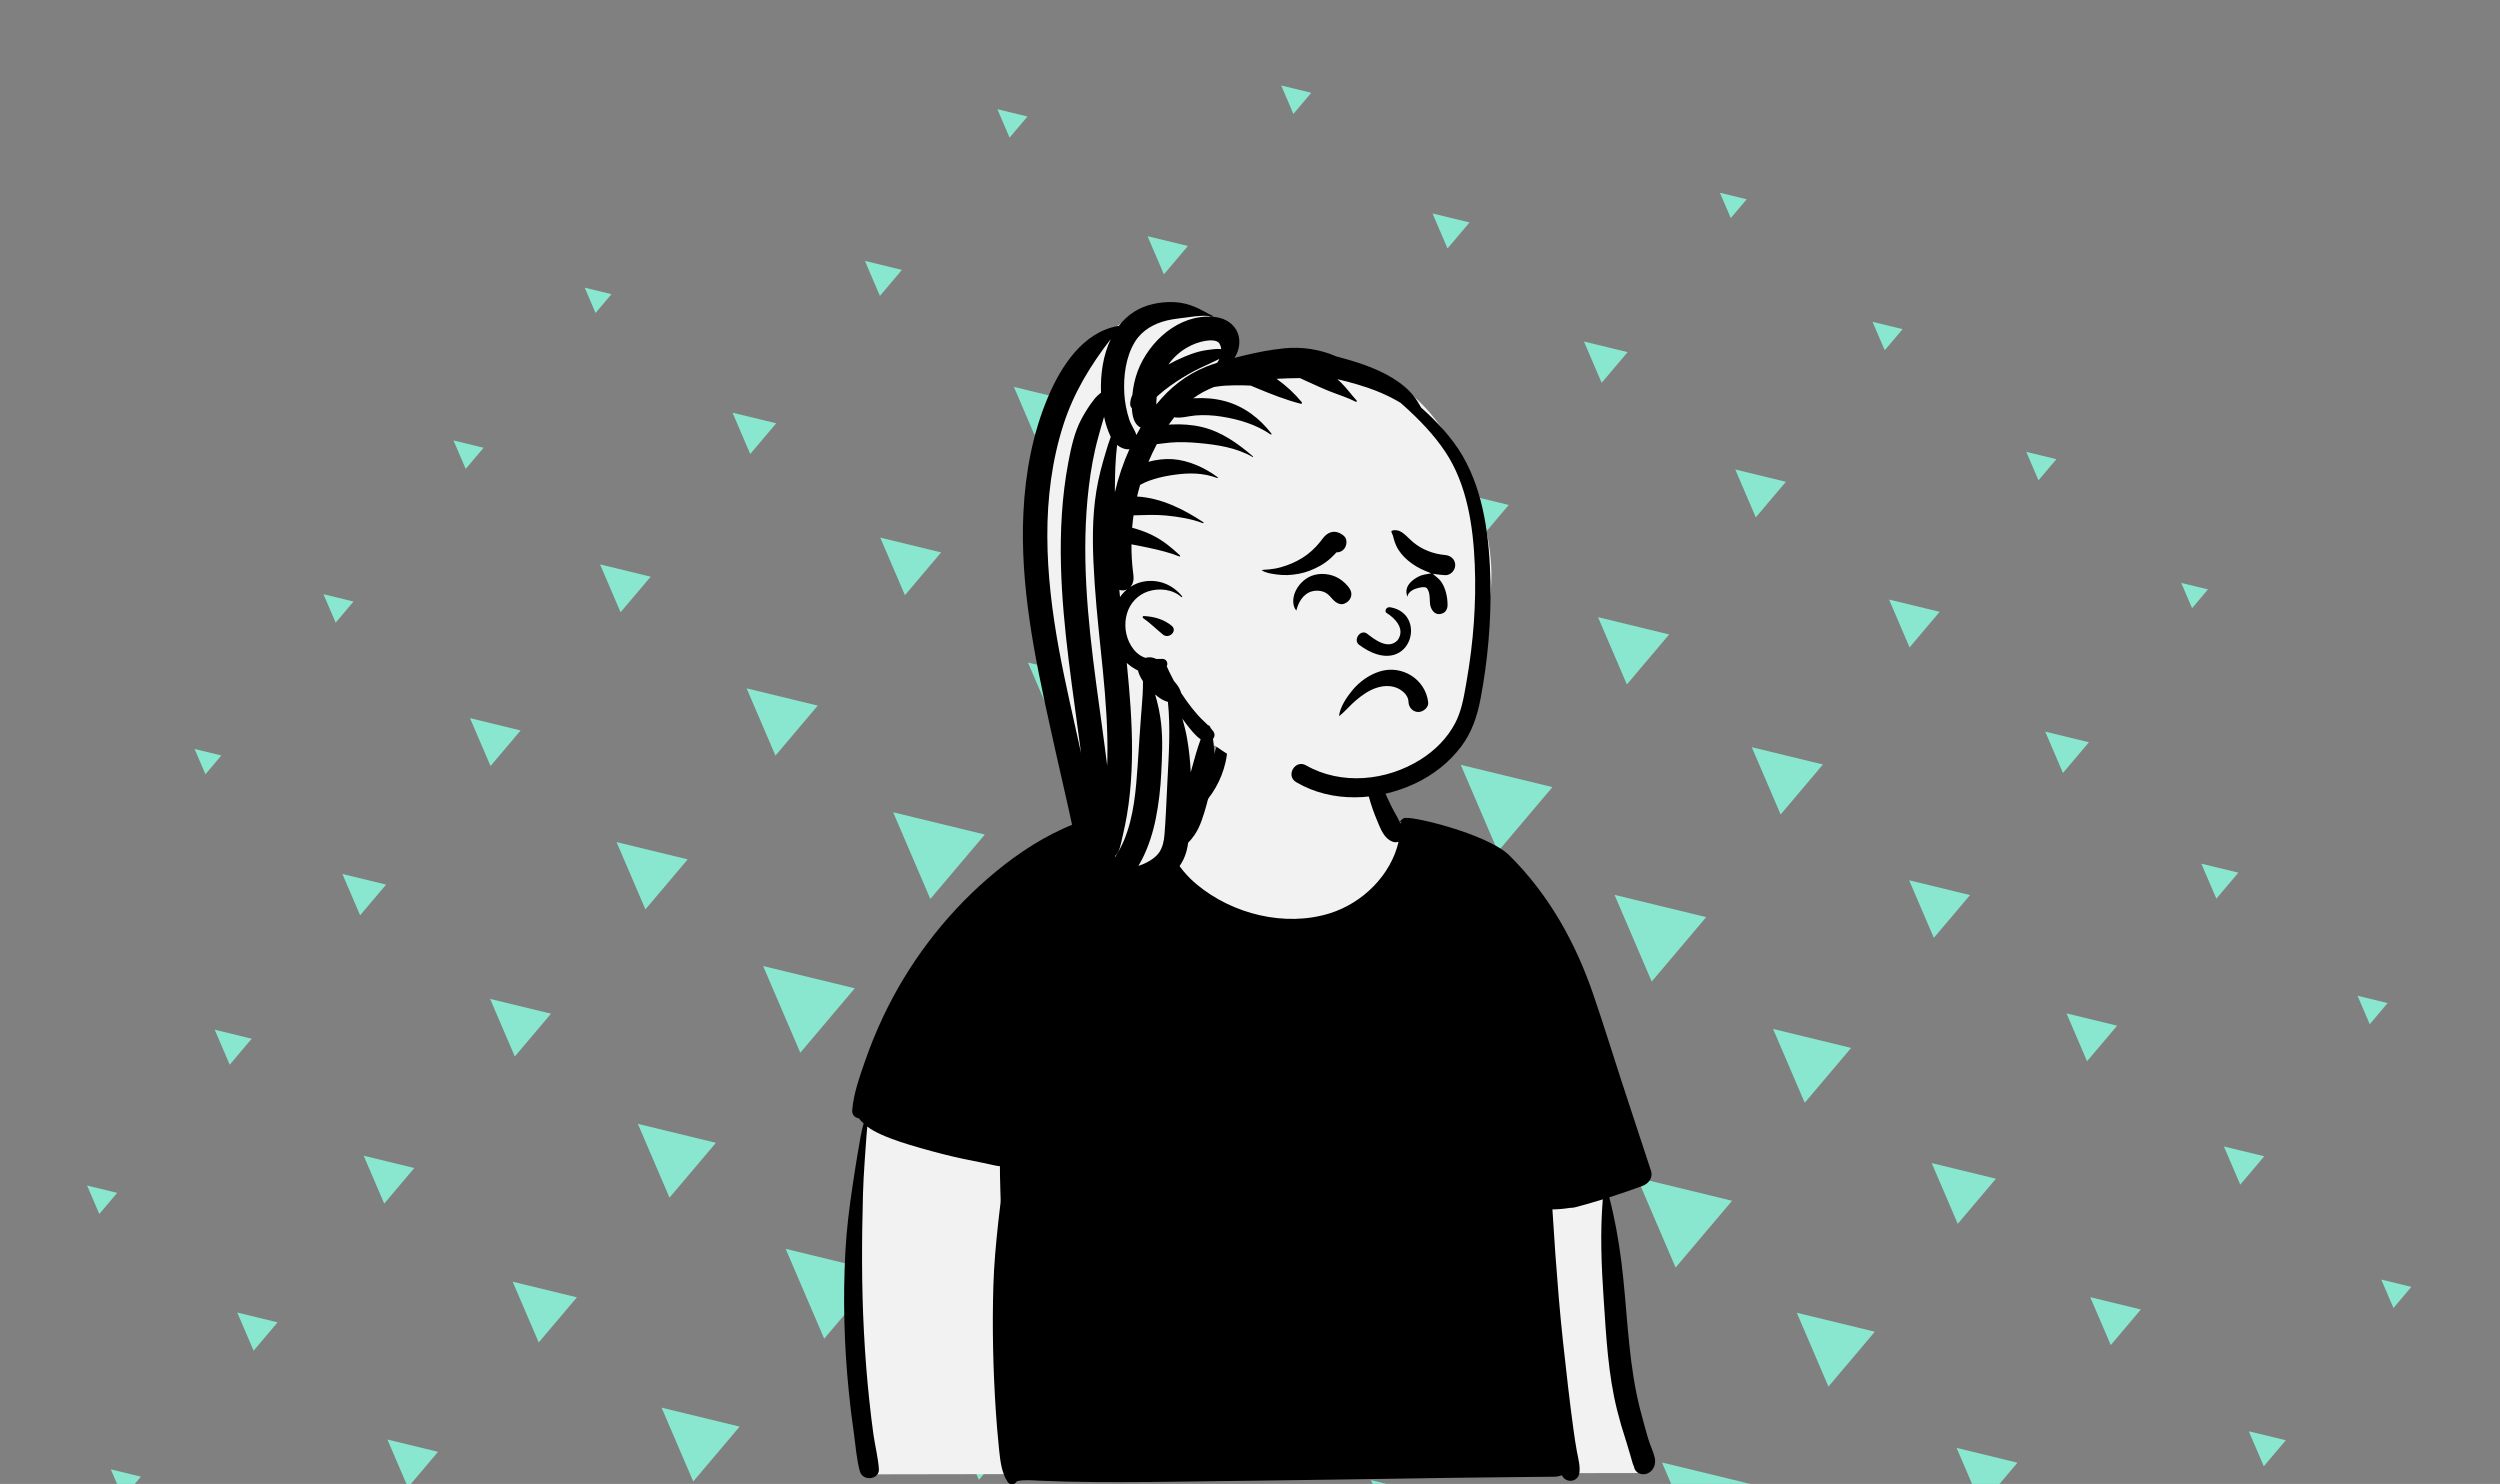 <svg width="561" height="333" viewBox="0 0 561 333" fill="none" xmlns="http://www.w3.org/2000/svg">
<rect x="0" y="0" width="561" height="333" fill="#808080" stroke="none"/>
<g clip-path="url(#clip0_89_688)">
<path d="M64.961 422.815L70.959 424.272L67.394 428.488L64.961 422.815Z" fill="#89E7D0"/>
<path d="M99.202 451.773L105.95 453.413L101.939 458.156L99.202 451.773Z" fill="#89E7D0"/>
<path d="M133.707 480.954L140.455 482.594L136.444 487.337L133.707 480.954Z" fill="#89E7D0"/>
<path d="M168.475 510.359L174.474 511.816L170.908 516.032L168.475 510.359Z" fill="#89E7D0"/>
<path d="M24.869 329.725L31.617 331.365L27.606 336.107L24.869 329.725Z" fill="#89E7D0"/>
<path d="M58.828 358.444L67.129 360.461L62.195 366.296L58.828 358.444Z" fill="#89E7D0"/>
<path d="M92.806 387.18L102.607 389.561L96.781 396.45L92.806 387.18Z" fill="#89E7D0"/>
<path d="M126.765 415.9L138.119 418.658L131.37 426.638L126.765 415.9Z" fill="#89E7D0"/>
<path d="M161.27 445.081L172.624 447.84L165.875 455.82L161.27 445.081Z" fill="#89E7D0"/>
<path d="M196.32 474.724L206.121 477.105L200.296 483.993L196.32 474.724Z" fill="#89E7D0"/>
<path d="M231.352 504.35L239.654 506.368L234.719 512.202L231.352 504.35Z" fill="#89E7D0"/>
<path d="M266.403 533.993L273.151 535.633L269.14 540.376L266.403 533.993Z" fill="#89E7D0"/>
<path d="M19.545 266.039L26.294 267.678L22.282 272.421L19.545 266.039Z" fill="#89E7D0"/>
<path d="M53.241 294.536L62.292 296.735L56.912 303.096L53.241 294.536Z" fill="#89E7D0"/>
<path d="M86.936 323.032L98.291 325.791L91.542 333.771L86.936 323.032Z" fill="#89E7D0"/>
<path d="M120.632 351.529L134.289 354.847L126.172 364.446L120.632 351.529Z" fill="#89E7D0"/>
<path d="M154.327 380.026L170.288 383.904L160.801 395.121L154.327 380.026Z" fill="#89E7D0"/>
<path d="M188.832 409.207L204.793 413.085L195.306 424.302L188.832 409.207Z" fill="#89E7D0"/>
<path d="M224.146 439.073L237.804 442.391L229.686 451.99L224.146 439.073Z" fill="#89E7D0"/>
<path d="M259.46 468.938L270.815 471.697L264.066 479.677L259.46 468.938Z" fill="#89E7D0"/>
<path d="M294.775 498.804L303.826 501.003L298.446 507.365L294.775 498.804Z" fill="#89E7D0"/>
<path d="M330.089 528.67L336.837 530.309L332.826 535.052L330.089 528.67Z" fill="#89E7D0"/>
<path d="M48.181 231.072L56.482 233.089L51.548 238.924L48.181 231.072Z" fill="#89E7D0"/>
<path d="M81.613 259.346L92.967 262.105L86.218 270.085L81.613 259.346Z" fill="#89E7D0"/>
<path d="M115.045 287.62L129.452 291.121L120.889 301.246L115.045 287.62Z" fill="#89E7D0"/>
<path d="M148.458 315.878L165.972 320.134L155.562 332.442L148.458 315.878Z" fill="#89E7D0"/>
<path d="M181.89 344.152L202.456 349.149L190.232 363.604L181.89 344.152Z" fill="#89E7D0"/>
<path d="M216.395 373.333L236.961 378.33L224.737 392.785L216.395 373.333Z" fill="#89E7D0"/>
<path d="M251.972 403.422L269.486 407.677L259.076 419.986L251.972 403.422Z" fill="#89E7D0"/>
<path d="M287.569 433.526L301.976 437.027L293.413 447.152L287.569 433.526Z" fill="#89E7D0"/>
<path d="M323.146 463.615L334.501 466.374L327.752 474.354L323.146 463.615Z" fill="#89E7D0"/>
<path d="M358.724 493.703L367.026 495.72L362.091 501.555L358.724 493.703Z" fill="#89E7D0"/>
<path d="M43.666 168.071L49.665 169.528L46.099 173.744L43.666 168.071Z" fill="#89E7D0"/>
<path d="M76.835 196.122L86.636 198.503L80.811 205.392L76.835 196.122Z" fill="#89E7D0"/>
<path d="M109.985 224.157L123.642 227.475L115.524 237.074L109.985 224.157Z" fill="#89E7D0"/>
<path d="M143.134 252.192L160.648 256.448L150.238 268.756L143.134 252.192Z" fill="#89E7D0"/>
<path d="M176.303 280.243L197.619 285.423L184.949 300.404L176.303 280.243Z" fill="#89E7D0"/>
<path d="M209.453 308.279L234.625 314.395L219.663 332.086L209.453 308.279Z" fill="#89E7D0"/>
<path d="M243.957 337.46L269.13 343.576L254.168 361.268L243.957 337.46Z" fill="#89E7D0"/>
<path d="M279.817 367.787L301.134 372.966L288.464 387.948L279.817 367.787Z" fill="#89E7D0"/>
<path d="M315.658 398.098L333.172 402.354L322.762 414.662L315.658 398.098Z" fill="#89E7D0"/>
<path d="M351.518 428.426L365.176 431.744L357.058 441.343L351.518 428.426Z" fill="#89E7D0"/>
<path d="M387.378 458.753L397.179 461.134L391.354 468.023L387.378 458.753Z" fill="#89E7D0"/>
<path d="M423.219 489.064L429.218 490.522L425.652 494.737L423.219 489.064Z" fill="#89E7D0"/>
<path d="M72.584 133.343L79.332 134.983L75.321 139.726L72.584 133.343Z" fill="#89E7D0"/>
<path d="M105.47 161.155L116.825 163.914L110.076 171.894L105.47 161.155Z" fill="#89E7D0"/>
<path d="M138.356 188.968L154.317 192.846L144.83 204.063L138.356 188.968Z" fill="#89E7D0"/>
<path d="M171.243 216.78L191.809 221.777L179.585 236.232L171.243 216.78Z" fill="#89E7D0"/>
<path d="M204.129 244.593L229.301 250.709L214.339 268.4L204.129 244.593Z" fill="#89E7D0"/>
<path d="M237.015 272.405L266.794 279.64L249.094 300.569L237.015 272.405Z" fill="#89E7D0"/>
<path d="M271.52 301.586L301.299 308.821L283.599 329.75L271.52 301.586Z" fill="#89E7D0"/>
<path d="M307.643 332.136L332.816 338.252L317.854 355.944L307.643 332.136Z" fill="#89E7D0"/>
<path d="M343.767 362.686L364.333 367.683L352.109 382.138L343.767 362.686Z" fill="#89E7D0"/>
<path d="M379.89 393.236L395.851 397.114L386.364 408.331L379.89 393.236Z" fill="#89E7D0"/>
<path d="M416.014 423.786L427.368 426.545L420.619 434.525L416.014 423.786Z" fill="#89E7D0"/>
<path d="M452.137 454.336L458.885 455.976L454.874 460.719L452.137 454.336Z" fill="#89E7D0"/>
<path d="M101.765 98.838L108.514 100.478L104.503 105.221L101.765 98.838Z" fill="#89E7D0"/>
<path d="M134.651 126.651L146.006 129.409L139.257 137.389L134.651 126.651Z" fill="#89E7D0"/>
<path d="M167.538 154.463L183.498 158.341L174.012 169.558L167.538 154.463Z" fill="#89E7D0"/>
<path d="M200.424 182.275L220.99 187.272L208.766 201.727L200.424 182.275Z" fill="#89E7D0"/>
<path d="M233.31 210.088L258.483 216.204L243.521 233.895L233.31 210.088Z" fill="#89E7D0"/>
<path d="M266.196 237.9L295.975 245.135L278.275 266.064L266.196 237.9Z" fill="#89E7D0"/>
<path d="M300.701 267.081L330.48 274.317L312.78 295.245L300.701 267.081Z" fill="#89E7D0"/>
<path d="M336.825 297.631L361.997 303.748L347.035 321.439L336.825 297.631Z" fill="#89E7D0"/>
<path d="M372.948 328.181L393.515 333.178L381.29 347.633L372.948 328.181Z" fill="#89E7D0"/>
<path d="M409.071 358.731L425.032 362.609L415.545 373.827L409.071 358.731Z" fill="#89E7D0"/>
<path d="M445.195 389.282L456.549 392.04L449.8 400.02L445.195 389.282Z" fill="#89E7D0"/>
<path d="M481.318 419.832L488.067 421.471L484.056 426.214L481.318 419.832Z" fill="#89E7D0"/>
<path d="M131.21 64.556L137.209 66.014L133.643 70.23L131.21 64.556Z" fill="#89E7D0"/>
<path d="M164.378 92.607L174.18 94.989L168.354 101.877L164.378 92.607Z" fill="#89E7D0"/>
<path d="M197.528 120.643L211.186 123.961L203.068 133.56L197.528 120.643Z" fill="#89E7D0"/>
<path d="M230.678 148.678L248.192 152.933L237.782 165.242L230.678 148.678Z" fill="#89E7D0"/>
<path d="M263.846 176.729L285.163 181.908L272.493 196.89L263.846 176.729Z" fill="#89E7D0"/>
<path d="M296.996 204.764L322.169 210.88L307.207 228.572L296.996 204.764Z" fill="#89E7D0"/>
<path d="M331.501 233.945L356.674 240.062L341.712 257.753L331.501 233.945Z" fill="#89E7D0"/>
<path d="M367.361 264.273L388.677 269.452L376.007 284.433L367.361 264.273Z" fill="#89E7D0"/>
<path d="M403.202 294.584L420.716 298.839L410.306 311.148L403.202 294.584Z" fill="#89E7D0"/>
<path d="M439.062 324.911L452.719 328.229L444.602 337.828L439.062 324.911Z" fill="#89E7D0"/>
<path d="M474.922 355.238L484.723 357.62L478.897 364.508L474.922 355.238Z" fill="#89E7D0"/>
<path d="M510.763 385.55L516.762 387.007L513.196 391.223L510.763 385.55Z" fill="#89E7D0"/>
<path d="M194.087 58.548L202.388 60.565L197.454 66.4L194.087 58.548Z" fill="#89E7D0"/>
<path d="M227.519 86.822L238.873 89.581L232.124 97.561L227.519 86.822Z" fill="#89E7D0"/>
<path d="M260.951 115.096L275.358 118.597L266.795 128.722L260.951 115.096Z" fill="#89E7D0"/>
<path d="M294.364 143.354L311.878 147.609L301.468 159.918L294.364 143.354Z" fill="#89E7D0"/>
<path d="M327.796 171.628L348.362 176.625L336.138 191.08L327.796 171.628Z" fill="#89E7D0"/>
<path d="M362.301 200.809L382.867 205.806L370.643 220.261L362.301 200.809Z" fill="#89E7D0"/>
<path d="M397.878 230.898L415.392 235.153L404.982 247.462L397.878 230.898Z" fill="#89E7D0"/>
<path d="M433.475 261.002L447.882 264.503L439.319 274.628L433.475 261.002Z" fill="#89E7D0"/>
<path d="M469.052 291.091L480.407 293.849L473.658 301.829L469.052 291.091Z" fill="#89E7D0"/>
<path d="M504.63 321.179L512.932 323.196L507.997 329.031L504.63 321.179Z" fill="#89E7D0"/>
<path d="M223.814 24.505L230.562 26.145L226.551 30.888L223.814 24.505Z" fill="#89E7D0"/>
<path d="M257.509 53.002L266.561 55.201L261.181 61.562L257.509 53.002Z" fill="#89E7D0"/>
<path d="M291.205 81.499L302.559 84.257L295.81 92.237L291.205 81.499Z" fill="#89E7D0"/>
<path d="M324.9 109.995L338.558 113.314L330.44 122.912L324.9 109.995Z" fill="#89E7D0"/>
<path d="M358.596 138.492L374.556 142.37L365.07 153.587L358.596 138.492Z" fill="#89E7D0"/>
<path d="M393.101 167.673L409.061 171.551L399.575 182.769L393.101 167.673Z" fill="#89E7D0"/>
<path d="M428.415 197.539L442.072 200.857L433.954 210.456L428.415 197.539Z" fill="#89E7D0"/>
<path d="M463.729 227.405L475.083 230.163L468.334 238.143L463.729 227.405Z" fill="#89E7D0"/>
<path d="M499.043 257.27L508.094 259.47L502.714 265.831L499.043 257.27Z" fill="#89E7D0"/>
<path d="M534.357 287.136L541.105 288.776L537.094 293.518L534.357 287.136Z" fill="#89E7D0"/>
<path d="M287.5 19.181L294.248 20.821L290.237 25.564L287.5 19.181Z" fill="#89E7D0"/>
<path d="M321.459 47.901L329.76 49.918L324.826 55.753L321.459 47.901Z" fill="#89E7D0"/>
<path d="M355.437 76.637L365.238 79.018L359.412 85.906L355.437 76.637Z" fill="#89E7D0"/>
<path d="M389.396 105.356L400.75 108.115L394.001 116.095L389.396 105.356Z" fill="#89E7D0"/>
<path d="M423.9 134.537L435.255 137.296L428.506 145.276L423.9 134.537Z" fill="#89E7D0"/>
<path d="M458.951 164.18L468.752 166.562L462.927 173.45L458.951 164.18Z" fill="#89E7D0"/>
<path d="M493.983 193.807L502.284 195.824L497.35 201.659L493.983 193.807Z" fill="#89E7D0"/>
<path d="M529.033 223.45L535.782 225.09L531.771 229.832L529.033 223.45Z" fill="#89E7D0"/>
<path d="M385.954 43.262L391.953 44.719L388.387 48.935L385.954 43.262Z" fill="#89E7D0"/>
<path d="M420.195 72.22L426.944 73.86L422.933 78.603L420.195 72.22Z" fill="#89E7D0"/>
<path d="M454.7 101.401L461.449 103.041L457.438 107.784L454.7 101.401Z" fill="#89E7D0"/>
<path d="M489.469 130.806L495.467 132.263L491.902 136.479L489.469 130.806Z" fill="#89E7D0"/>
<path fill-rule="evenodd" clip-rule="evenodd" d="M194.261 248.092L359.442 261.21L359.616 262.333C362.383 280.366 363.781 292.601 363.81 299.037L363.811 299.234C363.811 305.615 365.769 315.764 369.685 329.679L369.927 330.536L194.03 330.843L191.956 288.956L194.261 248.092ZM292.053 158.21C298.769 158.542 305.538 161.423 306.061 163.264C307.225 167.363 309.098 184.914 315.256 187.611C321.414 190.307 334.559 187.849 338.319 194.288C342.077 200.728 354.421 226.977 354.421 233.094C354.421 237.172 314.194 238.587 233.741 237.34C234.768 204.496 239.05 187.232 246.587 185.546L247.259 185.397C258.159 183.015 264.673 182.938 268.391 179.099C272.185 175.181 272.874 168.456 274.447 163.264C275.315 160.402 283.811 157.803 292.053 158.21Z" fill="#F2F2F2"/>
<path fill-rule="evenodd" clip-rule="evenodd" d="M306.783 168.474C306.808 168.456 306.833 168.449 306.86 168.463C307.384 168.714 307.492 169.218 307.672 169.741C307.935 170.506 308.24 171.254 308.521 172.012C309.081 173.535 309.616 175.055 310.241 176.552C310.882 178.093 311.545 179.605 312.307 181.093C312.673 181.813 313.067 182.518 313.468 183.22C313.745 183.706 314.004 184.375 314.367 184.831C314.395 184.686 314.435 184.548 314.481 184.419C314.433 184.442 314.386 184.467 314.342 184.495C314.25 184.553 314.139 184.437 314.195 184.347C314.393 184.019 314.651 183.798 314.947 183.648C315.763 182.742 333.752 187.067 338.67 191.926C347.576 200.726 353.588 211.604 357.542 223.177C359.725 229.564 361.736 236.013 363.813 242.434C366.008 249.224 368.3 255.984 370.5 262.769C370.981 264.261 369.93 265.618 368.602 266.109C366.128 267.022 363.635 267.882 361.122 268.679C362.342 273.362 363.196 278.147 363.809 282.944C365.075 292.835 365.233 302.928 367.228 312.717C367.686 314.964 368.266 317.178 368.877 319.387L369.019 319.896C369.383 321.193 369.716 322.5 370.162 323.769C370.548 324.859 371.045 325.96 371.316 327.085C371.631 328.409 371.165 329.855 369.928 330.536C368.934 331.083 367.512 330.857 366.911 329.83C366.789 329.62 366.716 329.391 366.686 329.161C366.596 328.97 366.513 328.774 366.439 328.573C366.411 328.495 366.385 328.416 366.36 328.335L366.289 328.096C366.114 327.524 365.952 326.947 365.792 326.371C365.529 325.445 365.264 324.523 364.971 323.606L364.823 323.148C364.099 320.944 363.451 318.72 362.887 316.47C360.865 308.397 360.436 300.041 359.882 291.769L359.852 291.341C359.35 283.928 359.05 276.531 359.665 269.135L359.581 269.162L359.497 269.188C358.697 269.433 357.895 269.673 357.09 269.905C357.065 269.914 357.042 269.924 357.017 269.93C356.502 270.09 355.973 270.241 355.435 270.382L355.111 270.466L354.881 270.528L354.641 270.596C353.88 270.818 353.101 271.072 352.311 271.047C351.002 271.257 349.669 271.384 348.36 271.388C348.763 277.987 349.229 284.581 349.784 291.167C350.343 297.789 351.083 304.386 351.85 310.982C352.228 314.241 352.634 317.493 353.081 320.741C353.307 322.387 353.542 324.024 353.842 325.658C354.151 327.328 354.697 329.113 354.367 330.801C354.361 330.799 354.354 330.797 354.347 330.797C354.236 331.286 353.941 331.723 353.427 332.026C352.484 332.577 351.166 332.254 350.623 331.29C350.577 331.209 350.534 331.126 350.492 331.041C349.937 331.278 349.328 331.371 348.58 331.377L338.45 331.479C333.846 331.525 329.242 331.574 324.636 331.64C310.174 331.854 295.712 332.1 281.249 332.274L275.827 332.337C267.693 332.423 259.554 332.591 251.421 332.589C247.352 332.589 243.287 332.574 239.218 332.475C237.246 332.427 235.28 332.351 233.311 332.27L232.963 332.255C231.392 332.176 229.723 332.031 228.186 332.383C227.762 333.208 226.678 333.38 226.111 332.535C224.815 330.604 224.461 327.909 224.222 325.549L224.138 324.698C223.872 322.052 223.639 319.407 223.467 316.758C222.853 307.368 222.63 297.969 222.911 288.562C223.054 283.767 223.494 279 224.015 274.232C224.179 272.745 224.35 271.26 224.534 269.777L224.537 269.248C224.537 269.08 224.536 268.919 224.532 268.768L224.486 267.338C224.448 266.145 224.412 264.951 224.397 263.757L224.391 263.041L224.384 261.709C223.245 261.6 222.03 261.222 221.048 261.04C219.455 260.742 217.867 260.421 216.283 260.083C213.11 259.4 209.973 258.592 206.856 257.699L206.193 257.51C203.316 256.68 200.401 255.796 197.68 254.557C196.615 254.07 195.552 253.521 194.618 252.801C194.563 253.557 194.477 254.312 194.427 255.061C194.325 256.544 194.205 258.022 194.106 259.506L194.011 260.917C193.856 263.268 193.715 265.617 193.652 267.975C193.371 278.261 193.322 288.592 193.866 298.871C194.136 304.017 194.521 309.162 195.077 314.287C195.349 316.808 195.637 319.336 195.992 321.847C196.359 324.428 197.02 326.993 197.223 329.592C197.417 332.1 193.585 332.464 192.956 330.171C192.202 327.423 192.01 324.457 191.613 321.63L191.568 321.317C191.128 318.314 190.775 315.3 190.47 312.28C189.42 301.867 189.147 291.401 189.698 280.948C189.96 275.942 190.581 270.955 191.333 266.002L191.42 265.431C191.763 263.213 192.083 260.994 192.47 258.786L192.619 257.958C192.967 256.06 193.235 253.996 193.8 252.098L193.632 251.943C193.318 251.651 192.978 251.311 192.73 250.947C191.877 250.831 191.151 250.218 191.24 249.104C191.533 245.443 192.87 241.721 194.062 238.266C195.259 234.793 196.647 231.384 198.219 228.063C203.75 216.39 211.716 205.792 221.456 197.302C226.623 192.798 232.285 188.804 238.542 185.96C241.627 184.555 244.818 183.468 248.161 182.882C249.816 182.592 251.488 182.366 253.171 182.318C254.536 181.512 256.157 181.851 257.479 182.735L257.551 182.784H257.553L257.892 182.851C257.975 182.867 257.973 182.998 257.892 183.017C257.888 183.017 257.881 183.019 257.876 183.021C258.093 183.192 258.298 183.374 258.489 183.57C259.121 184.216 259.118 184.995 258.793 185.625C260.728 187.42 261.95 189.723 263.229 192.046C264.601 194.533 266.397 196.682 268.583 198.495C276.594 205.142 288.377 208.083 298.416 204.943C305.798 202.638 312.104 196.393 313.847 188.877C313.434 189.025 312.987 189.048 312.562 188.895C310.571 188.185 309.811 186.007 309.048 184.186L309.012 184.098C308.267 182.333 307.643 180.542 307.149 178.692C306.651 176.824 306.358 174.852 306.236 172.923C306.189 172.162 306.21 171.399 306.249 170.636L306.284 170.007C306.311 169.435 306.303 168.852 306.783 168.474ZM274.37 163.333C274.397 163.265 274.505 163.228 274.547 163.311C276.31 166.95 275.154 171.937 273.486 175.407C271.741 179.038 269.113 181.792 265.999 184.174C265.57 184.502 265.129 184.825 264.682 185.14C262.083 186.977 259.769 182.027 262.769 181.082C265.895 179.493 268.436 176.66 270.201 173.685C271.156 172.078 272.002 170.403 272.65 168.646C273.295 166.892 273.682 165.069 274.37 163.333Z" fill="black"/>
<path fill-rule="evenodd" clip-rule="evenodd" d="M334.33 134.402C335.759 124.091 332.709 114.141 328.758 104.718C328.541 104.144 328.198 103.647 327.755 103.294C316.605 80.812 300.221 78.776 277.364 80.324C276.69 80.309 276.649 80.321 276.137 80.092C276.051 70.959 265.626 66.121 257.691 69.135C222.502 85.494 233.567 131.549 240.569 161.616C243.067 173.255 245.566 184.893 248.065 196.533C248.149 196.921 248.326 197.259 248.561 197.542C248.198 197.68 247.835 197.809 247.479 197.93C246.666 198.207 246.989 199.419 247.835 199.223C248.664 199.031 249.463 198.772 250.254 198.491C251.486 198.759 252.52 197.953 253.487 197.311C264.818 192.828 269.575 178.097 272.481 167.244C284.297 175.585 303.177 181.831 316.687 174.331C329.346 166.705 333.905 150.797 333.006 136.756C333.929 136.33 334.302 135.403 334.326 134.437H334.332C334.332 134.425 334.33 134.413 334.33 134.402Z" fill="#F2F2F2"/>
<path fill-rule="evenodd" clip-rule="evenodd" d="M254.444 69.993C257.056 68.3 260.409 67.67 263.487 67.794C265.128 67.859 266.661 68.269 268.175 68.884C269.577 69.454 270.813 70.273 272.18 70.897C272.263 70.935 272.199 71.051 272.121 71.035C270.504 70.709 268.605 70.906 266.966 71.14L266.802 71.163C265.19 71.397 263.55 71.519 261.961 71.89C259.034 72.574 256.313 74.066 254.707 76.659C252.609 80.046 252.072 84.431 252.296 88.339C252.409 90.316 252.799 92.261 253.406 94.146C253.77 95.277 254.616 96.416 255.012 97.603C255.313 97.041 255.623 96.485 255.945 95.935C254.48 95.244 254.069 93.324 253.993 91.592C253.767 91.374 253.622 91.058 253.617 90.768C253.604 89.989 253.788 89.283 254.099 88.638C254.277 86.809 254.654 84.986 255.304 83.273C257.852 76.546 264.575 70.483 272.198 71.082C274.294 71.246 276.332 72.136 277.416 74.028C278.285 75.548 278.292 77.381 277.691 78.997C277.513 79.477 277.281 79.91 277.01 80.305C277.834 80.096 278.659 79.895 279.482 79.697C282.341 79.008 285.213 78.468 288.138 78.168C292.124 77.759 296.191 78.377 299.842 79.968C300.844 80.226 301.84 80.503 302.831 80.798C307.191 82.099 311.664 83.797 315.184 86.765C316.805 88.131 317.964 89.719 318.906 91.464C322.43 94.608 325.8 98.172 328.18 102.249C333.082 110.648 334.253 121.038 334.454 130.588C334.639 139.359 333.869 148.221 332.226 156.84C331.48 160.752 330.273 164.387 327.834 167.596C325.117 171.169 321.494 173.983 317.428 175.871C309.15 179.715 298.905 180.275 290.859 175.512C288.439 174.079 290.618 170.345 293.062 171.74C301.006 176.275 311.143 175.239 318.787 170.432C322.016 168.401 324.797 165.624 326.565 162.223C327.856 159.74 328.41 156.89 328.89 154.118L329.145 152.633C330.626 144.105 331.295 135.358 330.939 126.705C330.583 118.075 329.215 108.727 324.328 101.39C321.75 97.52 318.464 94.129 315.012 91.038C314.769 90.821 314.526 90.604 314.283 90.389C312.933 89.577 311.535 88.869 310.159 88.265L309.865 88.138C309.074 87.8 307.967 87.364 306.94 87.016C305.472 86.517 303.98 86.075 302.482 85.675C301.696 85.466 300.907 85.274 300.117 85.091C300.392 85.344 300.667 85.599 300.936 85.861C302.211 87.101 303.224 88.575 304.433 89.875C304.571 90.022 304.398 90.236 304.224 90.147C302.385 89.203 300.344 88.591 298.424 87.826C296.608 87.103 294.843 86.271 293.059 85.472C292.613 85.272 292.167 85.058 291.723 84.847C289.968 84.865 288.215 84.906 286.464 85.006C288.58 86.513 290.512 88.294 292.113 90.246C292.245 90.407 292.125 90.665 291.903 90.608C288.552 89.75 285.366 88.488 282.18 87.166L280.657 86.532C279.537 86.475 278.415 86.448 277.293 86.465L276.75 86.474C275.571 86.496 274.396 86.543 273.23 86.722C272.951 86.764 272.68 86.804 272.409 86.841C270.767 87.511 269.186 88.32 267.763 89.386L268.134 89.364C270.382 89.236 272.676 89.43 274.853 90.01C279.085 91.14 282.695 93.858 285.323 97.324C285.402 97.428 285.249 97.573 285.146 97.502C281.841 95.238 278.006 94.098 274.079 93.479C272.18 93.179 270.225 93.076 268.308 93.225C266.721 93.349 265.079 93.908 263.5 93.636C263.07 94.173 262.656 94.725 262.258 95.29C262.467 95.276 262.677 95.264 262.889 95.254C265.156 95.148 267.465 95.293 269.681 95.815C274.103 96.859 277.799 99.515 281.179 102.431C281.246 102.489 281.16 102.591 281.088 102.55C277.421 100.433 273.16 99.8 269.006 99.419C266.914 99.226 264.8 99.139 262.703 99.306C261.743 99.382 260.793 99.541 259.836 99.639C259.759 99.647 259.678 99.65 259.599 99.653C258.905 100.962 258.275 102.295 257.708 103.624C259.44 103.159 261.31 102.915 263.098 103.035C266.731 103.28 270.334 104.946 273.234 107.077C273.326 107.144 273.274 107.322 273.151 107.275C269.994 106.082 266.865 106.072 263.571 106.533C262.027 106.748 260.498 107.041 259.006 107.501C258.255 107.732 257.514 107.984 256.802 108.316C256.479 108.466 256.164 108.642 255.846 108.807C255.591 109.671 255.364 110.544 255.158 111.422C260.544 111.725 265.616 114.268 270.031 117.186C270.137 117.257 270.07 117.453 269.939 117.403C267.304 116.409 264.436 115.949 261.641 115.681C259.197 115.447 256.798 115.574 254.368 115.642C254.238 116.566 254.132 117.493 254.056 118.421C254.447 118.53 254.83 118.649 255.199 118.759C256.411 119.124 257.622 119.614 258.753 120.183C261.051 121.338 262.913 122.9 264.786 124.636C264.885 124.727 264.783 124.925 264.65 124.871C262.475 123.992 260.099 123.428 257.81 122.93C256.625 122.672 255.44 122.434 254.247 122.216C254.131 122.194 254.014 122.177 253.897 122.159C253.885 124.276 254.005 126.393 254.269 128.492L254.32 128.886C254.463 129.948 254.346 130.976 253.643 131.711C254.616 131.063 255.729 130.616 256.962 130.444C260.211 129.992 263.219 131.29 265.263 133.801C265.359 133.919 265.212 134.073 265.095 133.97C263.111 132.204 260.054 131.892 257.59 132.723C255.309 133.493 253.594 135.33 252.907 137.63C252.177 140.073 252.511 142.771 253.843 144.949C254.507 146.033 255.465 147.004 256.664 147.48C256.812 147.539 256.963 147.589 257.115 147.631C257.839 147.367 258.619 147.487 259.363 147.822L259.46 147.868C259.935 147.865 260.407 147.85 260.867 147.855C261.761 147.864 262.191 148.813 261.816 149.52C262.029 149.91 262.185 150.348 262.371 150.73C262.709 151.42 263.062 152.105 263.418 152.786C263.921 153.364 264.401 153.96 264.727 154.657C264.861 154.943 264.987 155.252 265.084 155.562C265.364 155.983 265.647 156.402 265.939 156.817C266.879 158.162 267.87 159.435 268.968 160.655C269.628 161.389 270.389 162.043 271.087 162.746C271.299 162.775 271.508 162.919 271.573 163.126L271.63 163.325C271.855 163.579 272.071 163.841 272.265 164.119C272.695 164.737 272.577 165.364 272.199 165.816C272.798 169.556 272.39 173.534 271.588 177.161C271.07 179.505 270.465 181.846 269.652 184.107C269.24 185.256 268.74 186.359 268.049 187.368C267.67 187.922 267.176 188.566 266.623 189.092C266.539 189.705 266.43 190.312 266.274 190.907C264.418 197.965 256.819 200.113 250.457 201.015C249.23 201.188 248.014 200.891 247.346 199.747C247.191 199.483 247.087 199.198 247.032 198.905C246.754 198.832 246.488 198.702 246.249 198.516C246.209 198.958 246.163 199.401 246.105 199.849C245.959 200.971 244.446 201.308 244.067 200.125C242.466 195.134 241.597 189.871 240.5 184.742C239.406 179.624 238.184 174.533 237.053 169.421L235.621 162.972C232.127 147.179 228.855 131.184 229.658 114.94C230.096 106.074 231.723 97.23 235.203 89.036C238.103 82.211 242.997 74.542 250.902 73.147C250.956 73.137 251.005 73.142 251.05 73.154C251.989 71.933 253.11 70.857 254.444 69.993ZM259.213 155.843C259.852 157.959 260.307 160.128 260.553 162.341C260.966 166.03 260.762 169.809 260.583 173.508C260.418 176.906 260.026 180.334 259.361 183.671C258.721 186.875 257.719 190.017 256.23 192.931C255.989 193.402 255.73 193.861 255.458 194.312C256.282 194.037 257.025 193.717 257.8 193.274C258.775 192.716 259.667 191.996 260.155 191.237C260.939 190.02 261.202 188.667 261.316 187.216C261.611 183.484 261.747 179.74 261.935 176.002L261.976 175.188C262.281 169.347 262.679 163.356 262.083 157.509C261.246 157.289 260.491 156.857 259.795 156.315C259.602 156.166 259.408 156.008 259.213 155.843ZM252.848 148.77C253.023 150.547 253.192 152.324 253.344 154.102C253.885 160.415 254.219 166.763 253.912 173.098C253.752 176.397 253.43 179.704 252.875 182.962C252.624 184.43 252.321 185.897 251.983 187.349L251.869 187.832C251.526 189.27 251.307 191.069 250.208 192.114L250.216 192.331C250.988 191.159 251.701 189.842 252.213 188.616C254.49 183.153 254.906 177.204 255.318 171.379C255.571 167.789 255.759 164.194 256.053 160.606L256.195 158.88C256.359 156.871 256.5 154.877 256.48 152.869C256.042 152.215 255.685 151.527 255.464 150.821C255.428 150.707 255.404 150.593 255.387 150.477C254.459 150.037 253.586 149.437 252.848 148.77ZM265.315 161.271C265.772 162.794 266.145 164.337 266.411 165.887C266.835 168.352 267.089 170.834 267.201 173.324L267.435 172.444C268.023 170.244 268.65 168.041 269.424 165.905C268.198 165.047 267.173 163.698 266.283 162.57C265.949 162.149 265.626 161.715 265.315 161.271ZM247.753 93.523C247.282 95.045 246.87 96.584 246.444 98.118C245.444 101.722 244.795 105.425 244.344 109.135C242.547 123.946 244.044 138.817 246.002 153.532C246.813 159.628 247.695 165.716 248.453 171.82C248.473 171.221 248.489 170.622 248.5 170.024C248.73 157.067 246.551 144.293 245.678 131.404L245.625 130.618C245.23 124.592 244.988 118.453 245.704 112.448C246.072 109.358 246.721 106.333 247.585 103.347L248.099 101.593C248.447 100.413 248.817 99.203 249.255 98.028C249.196 97.916 249.141 97.802 249.089 97.689C248.482 96.355 248.06 94.952 247.753 93.523ZM249.272 76.064C244.747 81.9 240.95 88.099 238.653 95.23C233.396 111.549 234.57 128.999 237.616 145.633C239.052 153.472 240.903 161.217 242.592 169C240.784 155.024 238.452 141.078 238.081 126.967C237.879 119.266 238.277 111.528 239.695 103.946L239.779 103.5C240.387 100.295 241.139 96.9 242.681 94.02C243.518 92.457 244.441 90.997 245.537 89.601C245.999 89.012 246.518 88.539 247.068 88.107C246.907 84.084 247.515 79.722 249.272 76.064ZM256.654 138.244C258.906 138.332 261.155 138.96 262.927 140.424C264.314 141.569 262.337 143.503 260.96 142.391C259.464 141.182 258.123 139.808 256.529 138.708C256.339 138.576 256.391 138.233 256.654 138.244ZM252.92 132.244C252.419 132.502 251.922 132.554 251.355 132.414C251.335 132.409 251.315 132.404 251.295 132.398L251.179 132.36C251.229 132.897 251.281 133.434 251.332 133.971C251.79 133.327 252.32 132.743 252.92 132.244ZM250.679 99.841C250.48 101.506 250.35 103.18 250.281 104.855C250.214 106.488 250.186 108.126 250.178 109.764L250.176 110.466L250.179 110.453C250.953 107.149 252.048 103.899 253.446 100.788C253.205 100.828 252.96 100.821 252.72 100.792C252.169 100.726 251.641 100.481 251.169 100.196C250.997 100.091 250.835 99.97 250.679 99.841ZM273.64 80.54C272.678 80.975 271.749 81.475 270.784 81.9C268.869 82.743 266.995 83.723 265.223 84.836C263.43 85.963 261.703 87.148 260.114 88.553C259.928 88.718 259.744 88.884 259.559 89.05C259.522 89.414 259.495 89.778 259.483 90.146C259.476 90.344 259.476 90.55 259.479 90.763C262.476 87.048 266.101 84.117 270.699 82.273C271.496 81.953 272.306 81.669 273.124 81.405C273.318 81.135 273.493 80.848 273.64 80.54ZM273.555 76.977C273.021 76.266 271.484 76.324 270.514 76.483C268.949 76.739 267.568 77.287 266.225 78.08C264.638 79.017 263.268 80.287 262.197 81.781C262.724 81.483 263.262 81.203 263.81 80.942L264.186 80.764C266.263 79.79 268.513 78.864 270.786 78.562C271.837 78.422 272.968 78.22 274.029 78.334C273.977 77.818 273.824 77.333 273.555 76.977Z" fill="black"/>
<path fill-rule="evenodd" clip-rule="evenodd" d="M313.723 154.486C312.261 153.781 310.588 153.83 309.053 154.296C307.239 154.847 305.631 155.993 304.201 157.213C303.643 157.689 303.113 158.227 302.58 158.767C301.903 159.454 301.225 160.148 300.471 160.71C300.719 158.592 302.205 156.441 303.48 154.886C305.046 152.977 307.226 151.431 309.582 150.682C312.09 149.885 314.68 150.324 316.712 151.617C318.725 152.9 320.192 155.022 320.488 157.618C320.55 158.164 320.295 158.664 319.917 159.041C319.476 159.483 318.856 159.773 318.279 159.773C317.69 159.773 317.167 159.536 316.78 159.157C316.373 158.76 316.113 158.209 316.076 157.611C316.052 156.972 315.903 156.413 315.367 155.741C315.007 155.289 314.331 154.779 313.723 154.486ZM317.441 132.196C316.834 132.418 316.129 132.95 315.924 133.534C315.879 133.662 315.853 133.794 315.852 133.927C315.654 133.525 315.579 133.052 315.604 132.583C315.686 131.097 317.104 130.018 318.311 129.387C318.741 129.163 319.181 129.015 319.62 128.936L321.175 128.659L319.715 128.056C318.368 127.5 317.106 126.735 315.98 125.798C314.903 124.904 313.907 123.748 313.324 122.472C313.061 121.896 312.853 121.332 312.708 120.723L312.669 120.552C312.598 120.224 312.519 120.057 312.432 119.871C312.381 119.762 312.325 119.645 312.265 119.454C312.231 119.347 312.213 119.258 312.244 119.188C312.274 119.12 312.348 119.091 312.42 119.064C312.897 118.884 313.664 119.007 313.99 119.137C314.779 119.452 315.471 120.139 316.138 120.783C316.464 121.097 316.783 121.404 317.099 121.666C319.118 123.341 321.639 124.294 324.102 124.526L324.25 124.54C324.902 124.593 325.505 124.85 325.933 125.278C326.316 125.661 326.552 126.181 326.552 126.805C326.552 127.413 326.279 127.998 325.855 128.422C325.45 128.828 324.901 129.09 324.306 129.07C323.888 129.054 323.472 129.017 323.061 128.962L321.528 128.756L322.697 129.768C322.93 129.969 323.148 130.199 323.345 130.466C324.412 131.92 324.869 134.134 324.83 135.913C324.822 136.252 324.728 136.603 324.556 136.904C324.404 137.167 324.193 137.395 323.919 137.537C323.591 137.706 323.313 137.798 322.941 137.804C322.535 137.813 322.191 137.684 321.909 137.469C321.555 137.2 321.295 136.803 321.117 136.37C320.881 135.795 320.866 135.186 320.843 134.579C320.827 134.159 320.81 133.738 320.74 133.324C320.639 132.794 320.4 132.12 320.099 131.907C319.653 131.593 318.468 131.835 317.731 132.092L317.441 132.196ZM311.106 137.516C312.847 138.575 315.5 141.043 313.627 143.667C311.423 145.982 308.248 143.328 306.684 142.129C305.234 141.199 303.605 143.59 304.95 144.677C316.252 153.048 320.839 137.793 311.987 136.271C311.012 136.104 310.65 137.189 311.106 137.516ZM298.758 134.155C298.283 133.618 297.819 133.118 297.103 132.833C296.256 132.495 295.23 132.459 294.35 132.712C293.351 132.999 292.56 133.661 291.974 134.507C291.46 135.251 291.105 136.134 290.903 137.007C290.526 136.593 290.349 136.114 290.264 135.626C290.124 134.823 290.224 133.996 290.496 133.209C291.105 131.458 292.573 129.901 294.283 129.231C296.235 128.466 298.651 128.721 300.446 129.799C301.361 130.349 302.416 131.302 302.948 132.235C303.31 132.874 303.331 133.534 303.101 134.101C302.846 134.726 302.298 135.233 301.599 135.487C301.267 135.608 300.927 135.599 300.603 135.512C300.181 135.401 299.787 135.163 299.467 134.886C299.199 134.656 298.977 134.403 298.758 134.155ZM301.676 123.11C301.275 123.647 300.684 123.921 300.07 123.95C300.007 123.952 299.944 123.953 299.881 123.951C299.841 123.996 299.797 124.047 299.745 124.106C299.625 124.243 299.546 124.333 299.464 124.42C299.169 124.735 298.858 125.035 298.534 125.321C297.812 125.959 297.036 126.518 296.196 126.987C294.724 127.81 293.11 128.451 291.45 128.757C289.803 129.061 288.177 129.155 286.519 128.917L286.117 128.859C285.159 128.718 283.903 128.535 283.116 127.942C283.426 127.843 283.739 127.838 284.046 127.824C284.248 127.816 284.448 127.806 284.643 127.789C285.572 127.704 286.473 127.55 287.372 127.301C289.119 126.818 290.702 126.15 292.245 125.193C293.756 124.254 295.145 122.977 296.252 121.579L296.384 121.409C296.441 121.336 296.496 121.263 296.551 121.191C297.004 120.6 297.419 120.036 298.122 119.66C298.68 119.363 299.243 119.283 299.785 119.368C300.414 119.468 301.011 119.784 301.54 120.228C301.932 120.555 302.113 121.027 302.141 121.511C302.175 122.08 302.002 122.673 301.676 123.11Z" fill="black"/>
</g>
<defs>
<clipPath id="clip0_89_688">
<rect width="559.175" height="333" fill="white" transform="translate(0.913)"/>
</clipPath>
</defs>
</svg>

